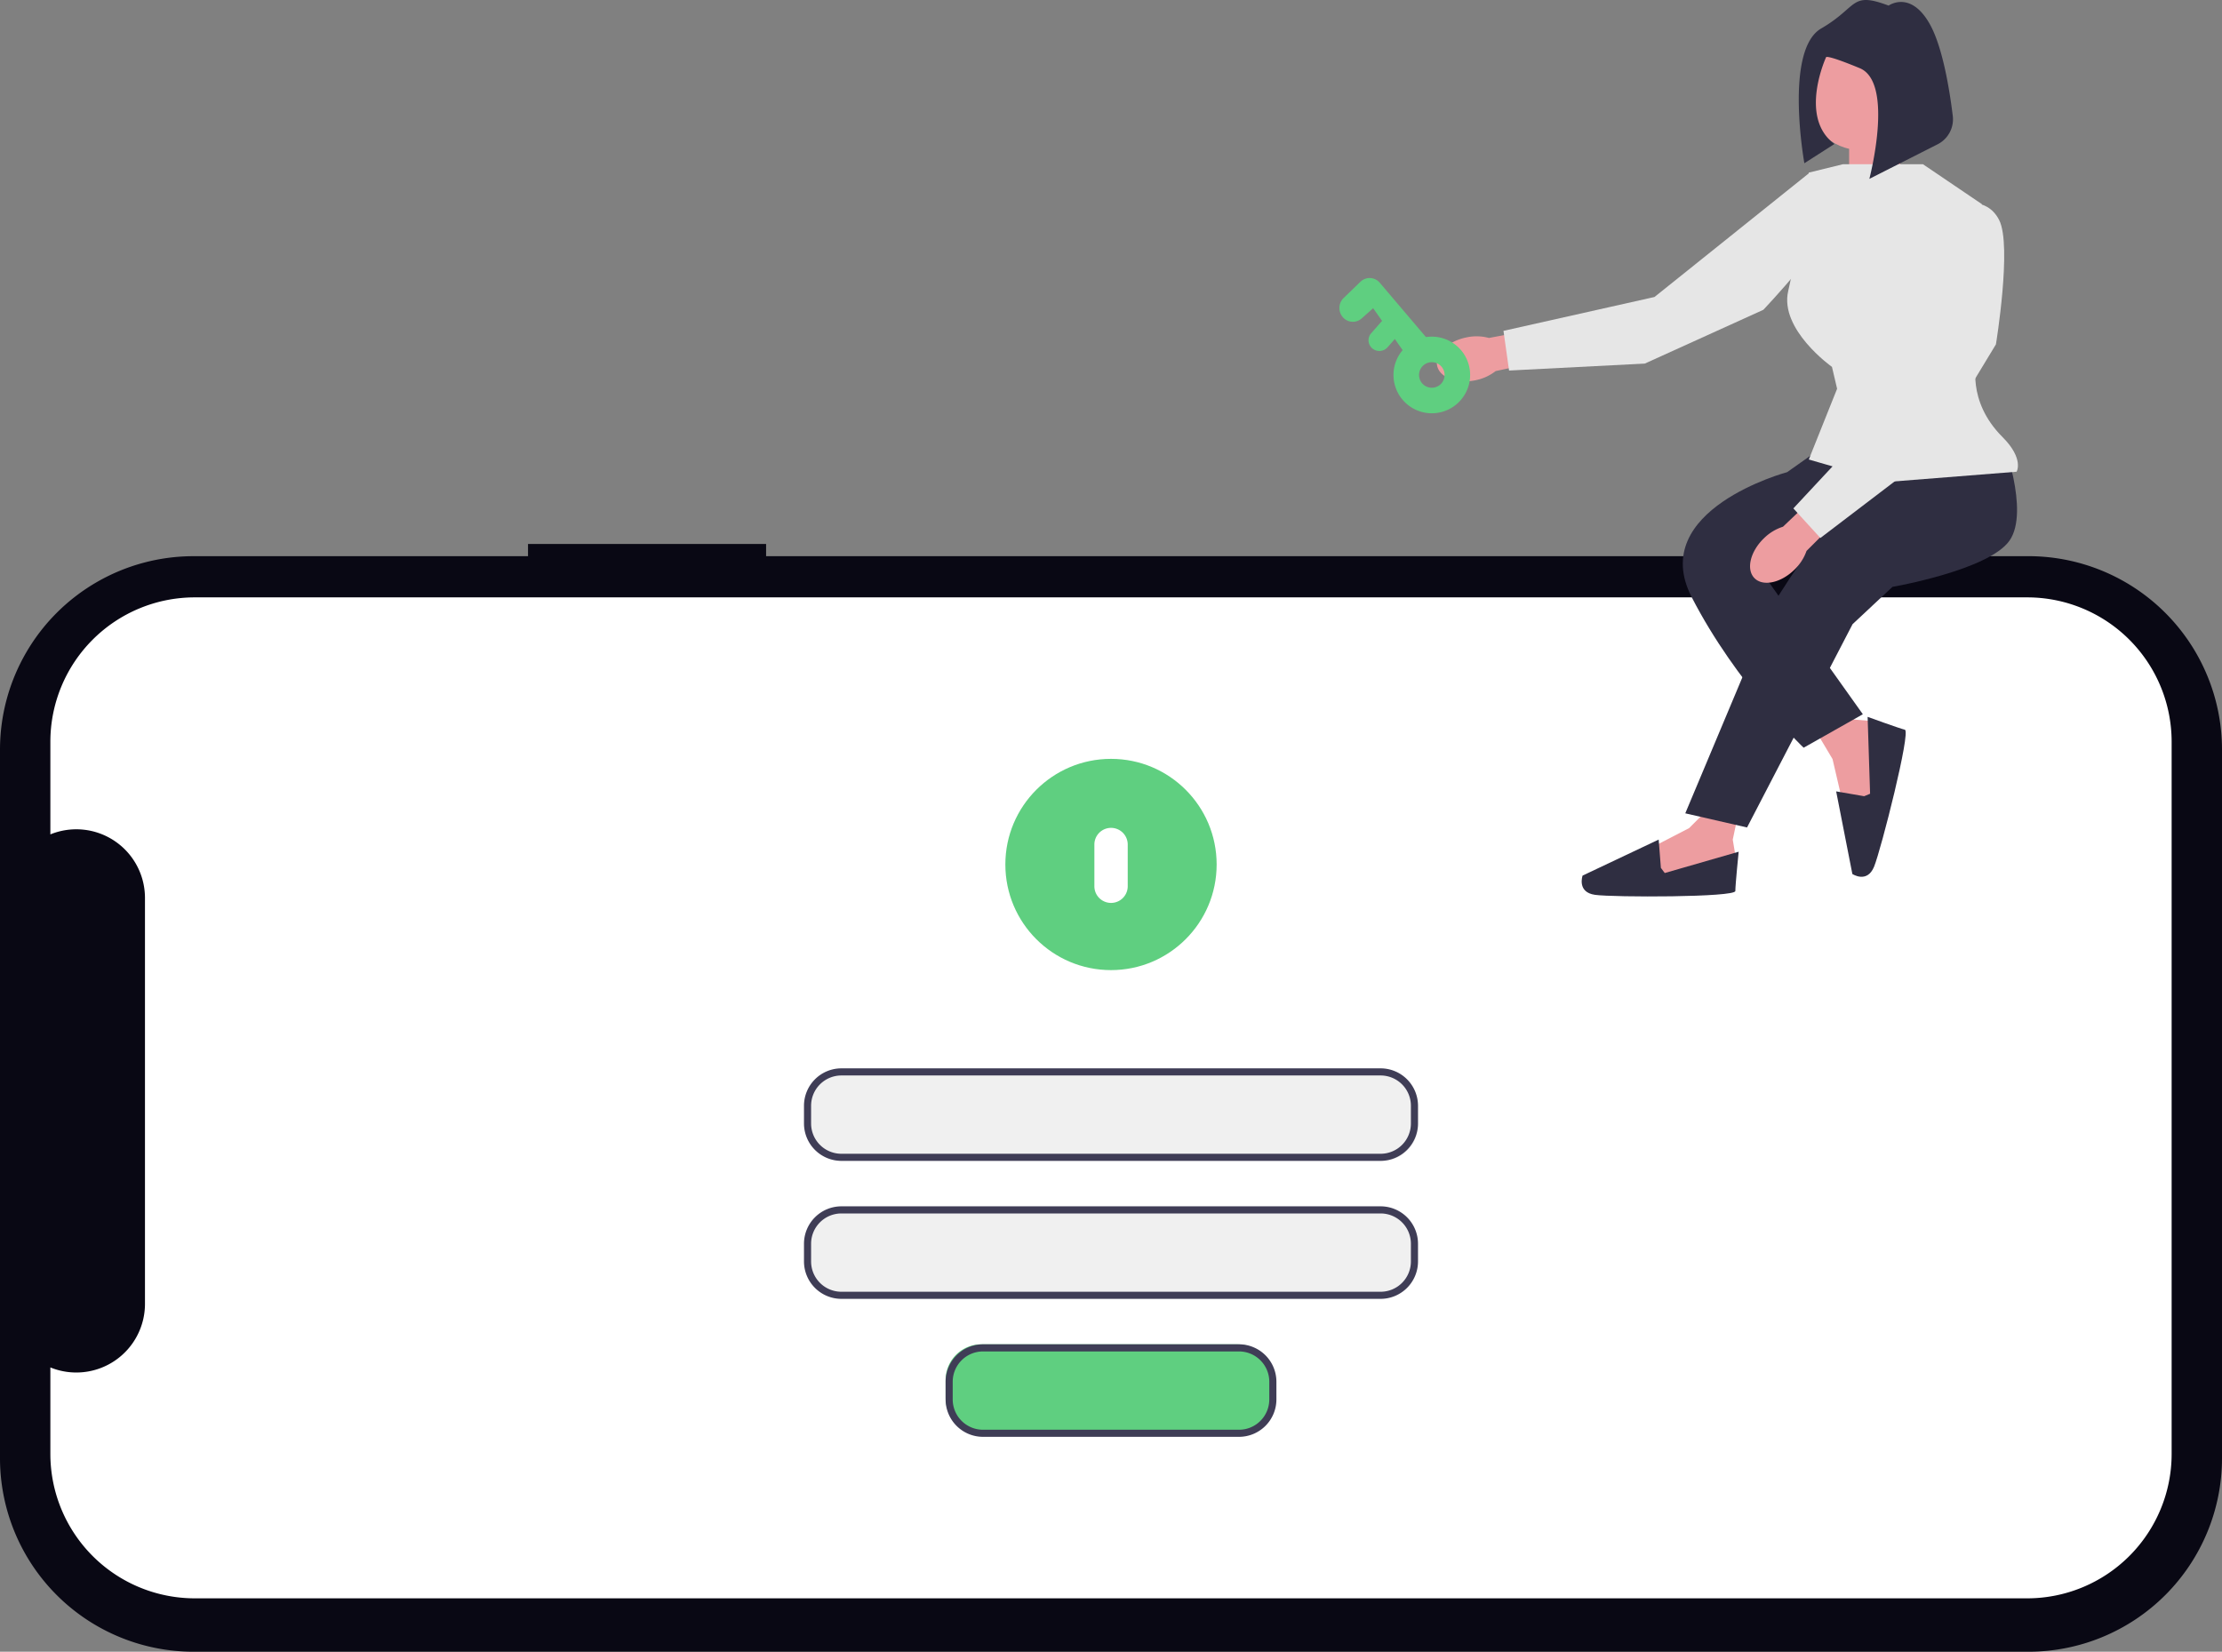<svg xmlns="http://www.w3.org/2000/svg" width="799.546" height="594.444" viewBox="0 0 799.546 594.444" xmlns:xlink="http://www.w3.org/1999/xlink" role="img" artist="Katerina Limpitsouni" source="https://undraw.co/"><rect x="0" y="0" width="799.546" height="594.444" fill="#808080" stroke="none"/><g transform="translate(-493.351 -317.665)"><g transform="translate(493.351 912.109) rotate(-90)"><path d="M398.672,190h-4.394V69.654A69.653,69.653,0,0,0,324.626,0H69.653A69.654,69.654,0,0,0,0,69.652v660.24a69.654,69.654,0,0,0,69.653,69.654H324.627a69.654,69.654,0,0,0,69.654-69.654h0V275.666h4.394Z" fill="#090814"/><path d="M360.237,52.019V711.283A51.972,51.972,0,0,1,308.312,763.3H52.019A51.982,51.982,0,0,1,0,711.357V52.019A51.982,51.982,0,0,1,51.945,0H83.1a24.709,24.709,0,0,0,22.882,34.042H252.057A24.709,24.709,0,0,0,274.94,0h33.279a51.972,51.972,0,0,1,52.019,51.925v.093Z" transform="translate(19.217 18.124)" fill="#fff"/></g><g transform="translate(782.651 702.154)"><path d="M869.073,474.395H675.046a12.833,12.833,0,0,1-12.818-12.818V455.2a12.833,12.833,0,0,1,12.818-12.818H869.073A12.833,12.833,0,0,1,881.891,455.2v6.38a12.833,12.833,0,0,1-12.818,12.818Z" transform="translate(-660.946 -441.096)" fill="#f0f0f0"/><path d="M876.786,465.08H682.759A13.474,13.474,0,0,1,669.3,451.621v-6.38a13.475,13.475,0,0,1,13.459-13.459H876.786a13.475,13.475,0,0,1,13.459,13.459v6.38a13.475,13.475,0,0,1-13.459,13.459ZM682.759,434.345a10.908,10.908,0,0,0-10.9,10.9v6.38a10.908,10.908,0,0,0,10.9,10.9H876.786a10.908,10.908,0,0,0,10.9-10.9v-6.38a10.908,10.908,0,0,0-10.9-10.9Z" transform="translate(-669.3 -431.781)" fill="#3f3d56"/></g><g transform="translate(782.651 751.814)"><path d="M869.073,517.3H675.046a12.833,12.833,0,0,1-12.818-12.818V498.1a12.833,12.833,0,0,1,12.818-12.818H869.073A12.833,12.833,0,0,1,881.891,498.1v6.38A12.833,12.833,0,0,1,869.073,517.3Z" transform="translate(-661.587 -484.644)" fill="#f0f0f0"/><path d="M876.786,507.987H682.759A13.474,13.474,0,0,1,669.3,494.528v-6.38a13.475,13.475,0,0,1,13.459-13.459H876.786a13.475,13.475,0,0,1,13.459,13.459v6.38a13.475,13.475,0,0,1-13.459,13.459ZM682.759,477.252a10.908,10.908,0,0,0-10.9,10.9v6.38a10.908,10.908,0,0,0,10.9,10.9H876.786a10.908,10.908,0,0,0,10.9-10.9v-6.38a10.908,10.908,0,0,0-10.9-10.9Z" transform="translate(-669.3 -474.689)" fill="#3f3d56"/></g><g transform="translate(833.607 801.473)"><path d="M803.759,569.043H711.644a12.833,12.833,0,0,1-12.818-12.818v-6.38a12.833,12.833,0,0,1,12.818-12.818h92.115a12.833,12.833,0,0,1,12.818,12.818v6.38a12.833,12.833,0,0,1-12.818,12.818Z" transform="translate(-698.825 -537.026)" fill="#5FCF80"/><path d="M811.472,559.729H719.356A13.474,13.474,0,0,1,705.9,546.269v-6.38a13.475,13.475,0,0,1,13.459-13.459h92.115a13.474,13.474,0,0,1,13.459,13.459v6.38A13.475,13.475,0,0,1,811.472,559.729Zm-92.115-30.735a10.908,10.908,0,0,0-10.9,10.9v6.38a10.908,10.908,0,0,0,10.9,10.9h92.115a10.908,10.908,0,0,0,10.9-10.9v-6.38a10.908,10.908,0,0,0-10.9-10.9Z" transform="translate(-705.897 -526.43)" fill="#3f3d56"/></g><g transform="translate(971.963 317.665)"><g transform="translate(38.41 0)"><path d="M263.48,343.56l-9.7,9.7-13.395,6.928,1.386,12.009,25.4-2.771,3.233-6.466-.924-5.543,1.848-8.776Z" transform="translate(-163.001 -55.231)" fill="#ed9da0"/><path d="M268.569,369.529l-.793-10.19L240.394,372.3s-2.12,6,4.483,6.928,50.482.924,50.482-1.386,1.2-14.133,1.2-14.133l-26.6,7.667-1.386-1.848Z" transform="translate(-187.952 -57.182)" fill="#2f2e41"/><path d="M179.891,311.92l7.016,11.787,3.421,14.687,11.981,1.611,3.562-25.305-5.473-4.724-5.6-.468-8.052-3.949Z" transform="translate(-44.526 -50.533)" fill="#ed9da0"/><path d="M181.557,337.5l-10.072-1.738,5.828,29.729s5.3,3.532,7.818-2.641,13.313-48.7,11.074-49.272-13.4-4.64-13.4-4.64l.887,27.673Z" transform="translate(-27.797 -50.95)" fill="#2f2e41"/><path d="M190.881,61.132l1.177,28.245-18.825.463v-24.3Z" transform="translate(-24.878 -20.311)" fill="#ed9da0"/><path d="M239.675,194.277s10.187,26.393,2.778,37.042-42.135,16.669-42.135,16.669l-14.354,13.428L148,334.574l-22.225-5.093,31.486-75.01s18.521-30.1,25.466-34.264S202.6,200.393,202.6,200.393l37.074-6.116Z" transform="translate(-36.379 -36.774)" fill="#2f2e41"/><path d="M211.317,196.919l-14.263,10.1s-50.561,13.513-34.355,45,40.283,54.174,40.283,54.174l21.3-12.039L190.018,246l60.193-36.579-38.894-12.5Z" transform="translate(-70.993 -37.1)" fill="#2f2e41"/><path d="M318.212,152.381c-6.7,1.349-11.44,5.9-10.581,10.165s6.988,6.629,13.693,5.279a17.11,17.11,0,0,0,7.367-3.32l28.327-6.073-2.43-11.2-28.3,5.355A17.111,17.111,0,0,0,318.212,152.381Z" transform="translate(-307.531 -30.957)" fill="#ed9da0"/><path d="M193.751,232.267c-4.9,4.769-6.409,11.162-3.373,14.28s9.466,1.777,14.366-2.994a17.11,17.11,0,0,0,4.388-6.786l20.5-20.469-8.115-8.087L200.654,228.06a17.111,17.111,0,0,0-6.9,4.207Z" transform="translate(-76.106 -38.496)" fill="#ed9da0"/><path d="M145.454,82h28.813l21.193,14.354-1.852,56.489s-3.873,14.185,9.261,27.319c7.871,7.871,5.093,12.5,5.093,12.5l-46.766,3.7-28.013-8.1L143.37,162.8l-1.852-7.871S122.534,141.5,125.775,127.61s7.408-42.6,7.408-42.6L145.454,82Z" transform="translate(0.658 -22.892)" fill="#e6e6e6"/><path d="M169.006,167.07l20.836-68.528s10.65-3.7,15.28,5.556-1.194,44.682-1.194,44.682l-24.272,40.052-38.894,29.634-9.724-10.65Z" transform="translate(-2.752 -24.846)" fill="#e6e6e6"/><path d="M254.24,130.192,310.132,85.4s10.881,2.956,9.473,13.214-26.216,36.2-26.216,36.2l-42.648,19.35-48.833,2.5-2.012-14.28,54.344-12.189Z" transform="translate(-175.917 -23.312)" fill="#e6e6e6"/><ellipse cx="19.447" cy="19.447" rx="19.447" ry="19.447" transform="translate(133.147 15.123)" fill="#ed9da0"/><path d="M184.406,16.564s7.8-5.63,14.725,6.5c4.733,8.283,7.244,24.044,8.36,33.2a10.089,10.089,0,0,1-5.458,10.217L177.476,78.929s9.095-34.647-3.465-39.844-12.127-3.9-12.127-3.9-9.961,21.655,3.032,31.182L154.09,73.3s-7.363-40.71,6.063-48.506,10.394-13.426,24.253-8.229Z" transform="translate(-21.843 -14.552)" fill="#2f2e41"/></g><g transform="matrix(0.998, -0.07, 0.07, 0.998, 0, 99.639)"><path d="M13.783,0A13.783,13.783,0,1,0,27.565,13.783,13.783,13.783,0,0,0,13.783,0Zm0,18.377a4.594,4.594,0,1,1,4.594-4.594,4.594,4.594,0,0,1-4.594,4.594Z" transform="translate(20.242 23.982)" fill="#5FCF80"/><path d="M18.615,0a5.009,5.009,0,0,1,3.506,1.42l6.216,5.594a4.774,4.774,0,0,1,0,6.862L8.476,33.284a5.048,5.048,0,0,1-7.022,0,4.774,4.774,0,0,1,0-6.862L19.04,12.129,15.1,8.282a4.771,4.771,0,0,1-1.076-5.288A4.968,4.968,0,0,1,18.615,0Z" transform="translate(0 29.501) rotate(-82)" fill="#5FCF80"/><path d="M9.69,0A3.914,3.914,0,0,0,6.935,1.129L1.081,6.915a3.826,3.826,0,0,0,.061,5.391,3.935,3.935,0,0,0,5.454.064L12.45,6.585a3.825,3.825,0,0,0,.846-4.2A3.9,3.9,0,0,0,9.69,0Z" transform="translate(12.183 14.413)" fill="#5FCF80"/></g></g><g transform="translate(855.11 590.771)"><circle cx="38.014" cy="38.014" r="38.014" fill="#5FCF80"/><path d="M6,0a6,6,0,0,1,6,6V21.008a6,6,0,1,1-12,0V6A6,6,0,0,1,6,0Z" transform="translate(32.032 24.837)" fill="#fff"/></g></g></svg>
